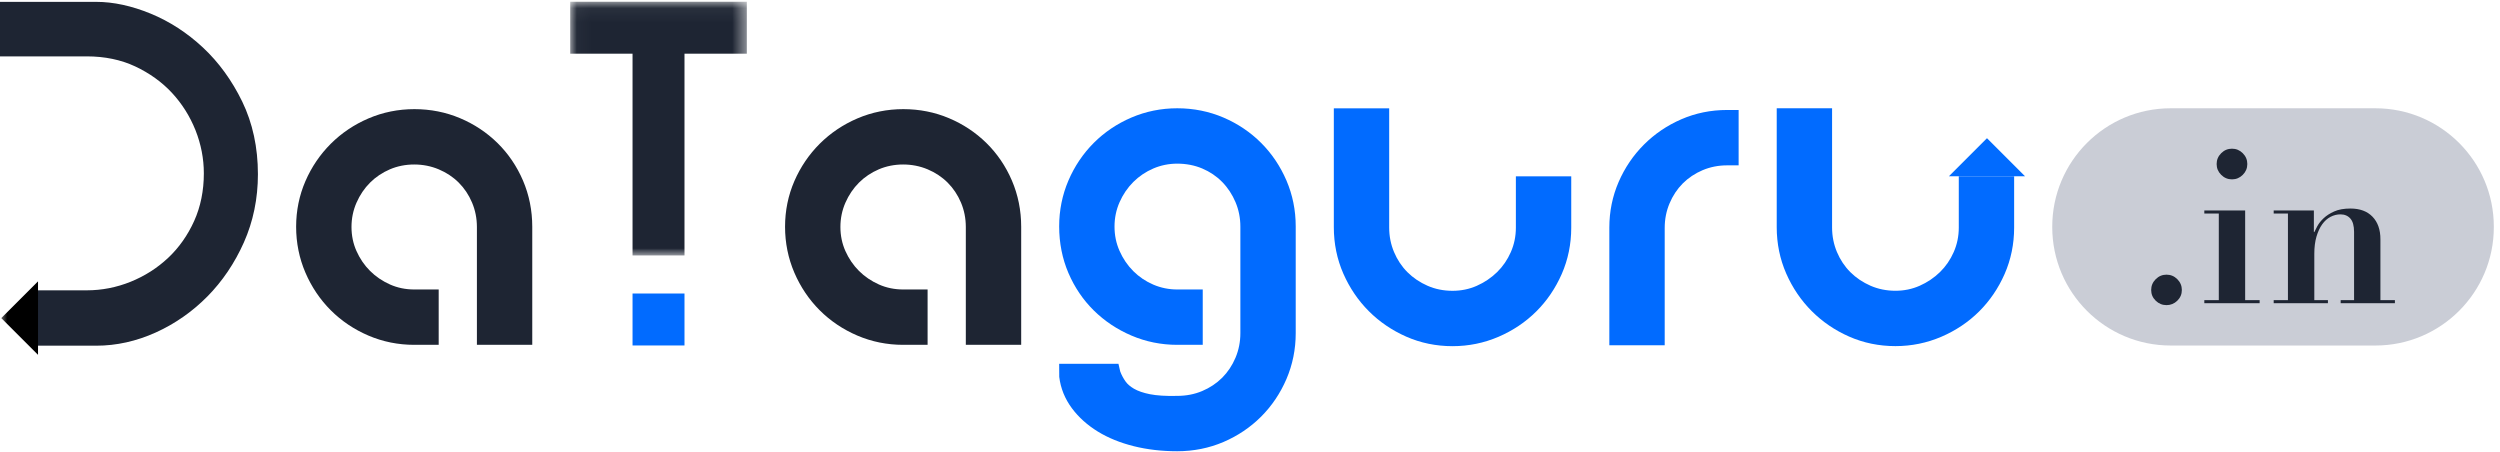 <?xml version="1.0" encoding="UTF-8"?>
<svg width="177px" height="32px" viewBox="0 0 177 32" version="1.1" xmlns="http://www.w3.org/2000/svg" xmlns:xlink="http://www.w3.org/1999/xlink">
    <!-- Generator: Sketch 47.1 (45422) - http://www.bohemiancoding.com/sketch -->
    <title>ic_header_logo copy</title>
    <desc>Created with Sketch.</desc>
    <defs>
        <polygon id="path-1" points="12.539 0.052 0.033 0.052 0.033 18.016 12.539 18.016 12.539 0.052"></polygon>
        <polygon id="path-3" points="0 31.948 176.563 31.948 176.563 0.123 0 0.123"></polygon>
    </defs>
    <g id="Page-1" stroke="none" stroke-width="1" fill="none" fill-rule="evenodd">
        <g id="A_DG_Executive-Detail-page" transform="translate(-70, -59)">
            <g id="Header-tabs-Copy-2">
                <g id="ic_header_logo-copy" transform="translate(70, 59)">
                    <path d="M168.177,24.463 L153.685,24.463 C149.053,24.463 145.299,20.709 145.299,16.077 L145.299,16.052 C145.299,11.421 149.053,7.666 153.685,7.666 L168.177,7.666 C172.808,7.666 176.563,11.421 176.563,16.052 L176.563,16.077 C176.563,20.709 172.808,24.463 168.177,24.463 Z" id="Fill-1" fill="#CACDD6"></path>
                    <path d="M14.368,3.365 C13.252,2.323 12.007,1.516 10.67,0.966 C9.324,0.413 8.028,0.132 6.816,0.132 L8.58237548e-05,0.132 L8.58237548e-05,3.991 L6.15,3.991 C7.413,3.991 8.563,4.23 9.567,4.7 C10.585,5.178 11.462,5.807 12.172,6.572 C12.885,7.34 13.446,8.231 13.841,9.22 C14.233,10.207 14.432,11.235 14.432,12.273 C14.432,13.5 14.203,14.633 13.749,15.641 C13.291,16.656 12.672,17.535 11.908,18.253 C11.14,18.976 10.244,19.547 9.245,19.95 C8.25,20.351 7.209,20.555 6.15,20.555 L2.575,20.555 L2.575,24.475 L6.816,24.475 C8.239,24.475 9.657,24.16 11.029,23.539 C12.387,22.925 13.615,22.068 14.679,20.993 C15.742,19.919 16.613,18.631 17.267,17.163 C17.927,15.681 18.261,14.057 18.261,12.334 C18.261,10.442 17.887,8.713 17.15,7.193 C16.423,5.697 15.487,4.409 14.368,3.365" id="Fill-3" fill="#1E2533"></path>
                    <path d="M35.224,10.127 C34.465,9.38 33.572,8.788 32.571,8.367 C31.563,7.942 30.476,7.727 29.34,7.727 C28.202,7.727 27.108,7.947 26.09,8.383 C25.079,8.816 24.181,9.419 23.421,10.177 C22.664,10.933 22.059,11.823 21.625,12.822 C21.188,13.829 20.966,14.917 20.966,16.055 C20.966,17.192 21.187,18.284 21.622,19.3 C22.056,20.311 22.66,21.208 23.416,21.964 C24.173,22.721 25.069,23.324 26.08,23.757 C27.097,24.193 28.188,24.414 29.325,24.414 L31.059,24.414 L31.059,20.495 L29.325,20.495 C28.718,20.495 28.143,20.377 27.618,20.144 C27.076,19.903 26.6,19.58 26.201,19.182 C25.801,18.784 25.477,18.309 25.238,17.771 C25.004,17.248 24.886,16.676 24.886,16.071 C24.886,15.464 25.005,14.886 25.24,14.351 C25.479,13.805 25.802,13.327 26.202,12.929 C26.598,12.533 27.071,12.216 27.607,11.987 C28.137,11.761 28.715,11.646 29.325,11.646 C29.936,11.646 30.521,11.762 31.062,11.989 C31.606,12.218 32.083,12.535 32.479,12.93 C32.875,13.325 33.192,13.8 33.421,14.342 C33.649,14.881 33.765,15.463 33.765,16.073 L33.765,24.414 L37.684,24.414 L37.684,16.055 C37.684,14.899 37.462,13.797 37.026,12.78 C36.591,11.767 35.985,10.875 35.224,10.127" id="Fill-5" fill="#1E2533"></path>
                    <path d="M69.839,10.127 C69.08,9.38 68.187,8.788 67.186,8.367 C66.178,7.942 65.091,7.727 63.956,7.727 C62.817,7.727 61.724,7.947 60.706,8.383 C59.695,8.816 58.797,9.419 58.037,10.177 C57.279,10.933 56.675,11.823 56.241,12.822 C55.804,13.829 55.582,14.917 55.582,16.055 C55.582,17.192 55.802,18.284 56.238,19.3 C56.672,20.311 57.275,21.208 58.032,21.964 C58.788,22.721 59.685,23.324 60.696,23.757 C61.712,24.193 62.804,24.414 63.941,24.414 L65.674,24.414 L65.674,20.495 L63.941,20.495 C63.334,20.495 62.759,20.377 62.233,20.144 C61.692,19.903 61.215,19.58 60.817,19.182 C60.417,18.784 60.093,18.309 59.853,17.771 C59.62,17.248 59.501,16.676 59.501,16.071 C59.501,15.464 59.62,14.886 59.855,14.351 C60.094,13.805 60.418,13.327 60.817,12.929 C61.214,12.533 61.687,12.216 62.222,11.987 C62.753,11.761 63.331,11.646 63.941,11.646 C64.552,11.646 65.137,11.762 65.678,11.989 C66.222,12.218 66.698,12.535 67.094,12.93 C67.49,13.325 67.807,13.8 68.037,14.342 C68.264,14.881 68.38,15.463 68.38,16.073 L68.38,24.414 L72.3,24.414 L72.3,16.055 C72.3,14.899 72.078,13.797 71.641,12.78 C71.207,11.767 70.6,10.875 69.839,10.127" id="Fill-7" fill="#1E2533"></path>
                    <path d="M89.286,10.116 C88.529,9.359 87.633,8.756 86.623,8.323 C85.606,7.887 84.504,7.666 83.348,7.666 C82.211,7.666 81.12,7.887 80.103,8.323 C79.093,8.755 78.196,9.359 77.439,10.117 C76.682,10.875 76.078,11.771 75.645,12.781 C75.21,13.798 74.989,14.89 74.989,16.025 C74.989,17.202 75.21,18.314 75.645,19.33 C76.079,20.342 76.684,21.235 77.443,21.983 C78.198,22.728 79.093,23.325 80.103,23.757 C81.119,24.193 82.211,24.414 83.348,24.414 L85.154,24.414 L85.154,20.495 L83.348,20.495 C82.757,20.495 82.189,20.38 81.66,20.154 C81.125,19.926 80.647,19.604 80.239,19.197 C79.83,18.789 79.502,18.306 79.262,17.76 C79.024,17.218 78.908,16.656 78.908,16.04 C78.908,15.434 79.027,14.856 79.263,14.32 C79.502,13.775 79.83,13.292 80.239,12.884 C80.647,12.477 81.125,12.156 81.66,11.927 C82.189,11.701 82.758,11.586 83.348,11.586 C83.98,11.586 84.575,11.701 85.115,11.928 C85.656,12.157 86.131,12.476 86.525,12.878 C86.926,13.286 87.245,13.769 87.474,14.312 C87.702,14.851 87.818,15.434 87.818,16.043 L87.818,23.589 C87.818,24.2 87.702,24.785 87.474,25.326 C87.245,25.869 86.928,26.345 86.532,26.742 C86.135,27.138 85.658,27.456 85.115,27.685 C84.575,27.913 83.98,28.029 83.329,28.029 C82.55,28.048 81.898,28.007 81.407,27.909 C80.944,27.816 80.567,27.685 80.284,27.521 C80.024,27.369 79.825,27.198 79.693,27.013 C79.534,26.791 79.405,26.549 79.31,26.295 L79.187,25.759 L74.989,25.759 L74.995,26.684 C75.092,27.491 75.395,28.239 75.894,28.908 C76.367,29.543 76.983,30.098 77.727,30.555 C78.45,31 79.307,31.349 80.273,31.591 C81.223,31.828 82.257,31.948 83.348,31.948 C84.504,31.948 85.606,31.727 86.623,31.292 C87.633,30.859 88.529,30.255 89.287,29.498 C90.044,28.74 90.647,27.844 91.081,26.834 C91.517,25.817 91.737,24.725 91.737,23.589 L91.737,16.025 C91.737,14.89 91.517,13.798 91.081,12.78 C90.647,11.77 90.044,10.874 89.286,10.116" id="Fill-9" fill="#016BFF"></path>
                    <path d="M107.324,16.12 C107.324,16.727 107.204,17.308 106.968,17.846 C106.73,18.39 106.402,18.868 105.994,19.267 C105.582,19.669 105.097,19.996 104.553,20.237 C104.025,20.471 103.448,20.589 102.839,20.589 C102.208,20.589 101.615,20.47 101.075,20.234 C100.527,19.994 100.046,19.67 99.645,19.269 C99.248,18.873 98.929,18.395 98.699,17.848 C98.47,17.307 98.354,16.722 98.354,16.108 L98.354,7.67 L94.435,7.67 L94.435,16.089 C94.435,17.249 94.661,18.353 95.108,19.371 C95.551,20.38 96.157,21.274 96.91,22.028 C97.664,22.784 98.557,23.391 99.562,23.834 C100.578,24.282 101.681,24.509 102.839,24.509 C103.973,24.509 105.068,24.286 106.094,23.845 C107.112,23.407 108.011,22.804 108.765,22.053 C109.52,21.303 110.127,20.411 110.57,19.402 C111.017,18.383 111.244,17.279 111.244,16.12 L111.244,12.484 L107.324,12.484 L107.324,16.12 Z" id="Fill-11" fill="#016BFF"></path>
                    <path d="M119.037,8.445 C118.038,8.878 117.148,9.481 116.391,10.238 C115.635,10.994 115.032,11.884 114.599,12.883 C114.162,13.891 113.941,14.979 113.941,16.116 L113.941,24.445 L117.861,24.445 L117.861,16.134 C117.861,15.522 117.976,14.939 118.203,14.401 C118.43,13.859 118.745,13.384 119.138,12.989 C119.533,12.594 120.006,12.277 120.545,12.049 C121.083,11.822 121.663,11.707 122.27,11.707 L123.095,11.707 L123.095,7.787 L122.27,7.787 C121.132,7.787 120.044,8.008 119.037,8.445" id="Fill-13" fill="#016BFF"></path>
                    <path d="M138.682,12.48 L138.682,16.116 C138.682,16.724 138.562,17.304 138.326,17.842 C138.087,18.387 137.76,18.864 137.351,19.263 C136.94,19.665 136.455,19.992 135.91,20.233 C135.382,20.467 134.806,20.586 134.197,20.586 C133.566,20.586 132.973,20.466 132.433,20.23 C131.885,19.99 131.403,19.666 131.002,19.265 C130.605,18.869 130.287,18.391 130.056,17.844 C129.828,17.304 129.711,16.718 129.711,16.104 L129.711,7.666 L125.792,7.666 L125.792,16.086 C125.792,17.245 126.019,18.349 126.465,19.367 C126.908,20.376 127.514,21.27 128.268,22.024 C129.022,22.78 129.914,23.388 130.919,23.83 C131.935,24.278 133.038,24.505 134.197,24.505 C135.331,24.505 136.426,24.282 137.451,23.841 C138.469,23.403 139.368,22.801 140.123,22.049 C140.877,21.299 141.484,20.407 141.927,19.398 C142.374,18.379 142.601,17.275 142.601,16.116 L142.601,12.48 L138.682,12.48 Z" id="Fill-15" fill="#016BFF"></path>
                    <g id="Group-19" transform="translate(40.337, 0.071)">
                        <mask id="mask-2" fill="white">
                            <use xlink:href="#path-1"></use>
                        </mask>
                        <g id="Clip-18"></g>
                        <polygon id="Fill-17" fill="#1E2533" mask="url(#mask-2)" points="12.539 0.052 0.033 0.052 0.033 3.73 4.447 3.73 4.447 18.016 8.125 18.016 8.125 3.73 12.539 3.73"></polygon>
                    </g>
                    <mask id="mask-4" fill="white">
                        <use xlink:href="#path-3"></use>
                    </mask>
                    <g id="Clip-21"></g>
                    <polygon id="Fill-20" fill="#016BFF" mask="url(#mask-4)" points="44.784 24.459 48.462 24.459 48.462 20.781 44.784 20.781"></polygon>
                    <polygon id="Fill-22" fill="#016BFF" mask="url(#mask-4)" points="143.372 12.48 140.678 9.785 137.983 12.48"></polygon>
                    <polygon id="Fill-23" fill="#000000" mask="url(#mask-4)" points="2.692 25.122 0.091 22.521 2.692 19.92"></polygon>
                    <path d="M152.624,19.767 C152.838,19.553 153.093,19.446 153.389,19.446 C153.684,19.446 153.94,19.553 154.154,19.767 C154.368,19.981 154.475,20.236 154.475,20.532 C154.475,20.828 154.368,21.08 154.154,21.289 C153.94,21.498 153.684,21.603 153.389,21.603 C153.093,21.603 152.838,21.498 152.624,21.289 C152.41,21.08 152.303,20.828 152.303,20.532 C152.303,20.236 152.41,19.981 152.624,19.767" id="Fill-24" fill="#1E2533" mask="url(#mask-4)"></path>
                    <path d="M157.259,10.848 C157.473,10.634 157.728,10.527 158.024,10.527 C158.32,10.527 158.575,10.634 158.789,10.848 C159.003,11.062 159.11,11.317 159.11,11.613 C159.11,11.909 159.003,12.164 158.789,12.378 C158.575,12.592 158.32,12.699 158.024,12.699 C157.728,12.699 157.473,12.592 157.259,12.378 C157.045,12.164 156.938,11.909 156.938,11.613 C156.938,11.317 157.045,11.062 157.259,10.848 L157.259,10.848 Z M158.957,14.902 L158.957,21.251 L159.982,21.251 L159.982,21.465 L156.066,21.465 L156.066,21.251 L157.091,21.251 L157.091,15.116 L156.066,15.116 L156.066,14.902 L158.957,14.902 Z" id="Fill-25" fill="#1E2533" mask="url(#mask-4)"></path>
                    <path d="M161.986,21.251 L161.986,15.116 L160.977,15.116 L160.977,14.902 L163.822,14.902 L163.822,16.432 L163.853,16.432 C163.894,16.34 163.965,16.2 164.067,16.011 C164.169,15.823 164.317,15.636 164.511,15.453 C164.704,15.269 164.954,15.109 165.26,14.971 C165.566,14.833 165.949,14.764 166.408,14.764 C167.081,14.764 167.603,14.958 167.976,15.346 C168.348,15.733 168.534,16.264 168.534,16.937 L168.534,21.251 L169.559,21.251 L169.559,21.465 L165.719,21.465 L165.719,21.251 L166.668,21.251 L166.668,16.417 C166.668,15.988 166.581,15.675 166.408,15.476 C166.234,15.277 166,15.177 165.704,15.177 C165.459,15.177 165.225,15.236 165,15.353 C164.776,15.471 164.579,15.647 164.411,15.881 C164.243,16.116 164.108,16.407 164.006,16.753 C163.904,17.1 163.853,17.508 163.853,17.977 L163.853,21.251 L164.817,21.251 L164.817,21.465 L160.977,21.465 L160.977,21.251 L161.986,21.251 Z" id="Fill-26" fill="#1E2533" mask="url(#mask-4)"></path>
                </g>
            </g>
        </g>
    </g>
</svg>